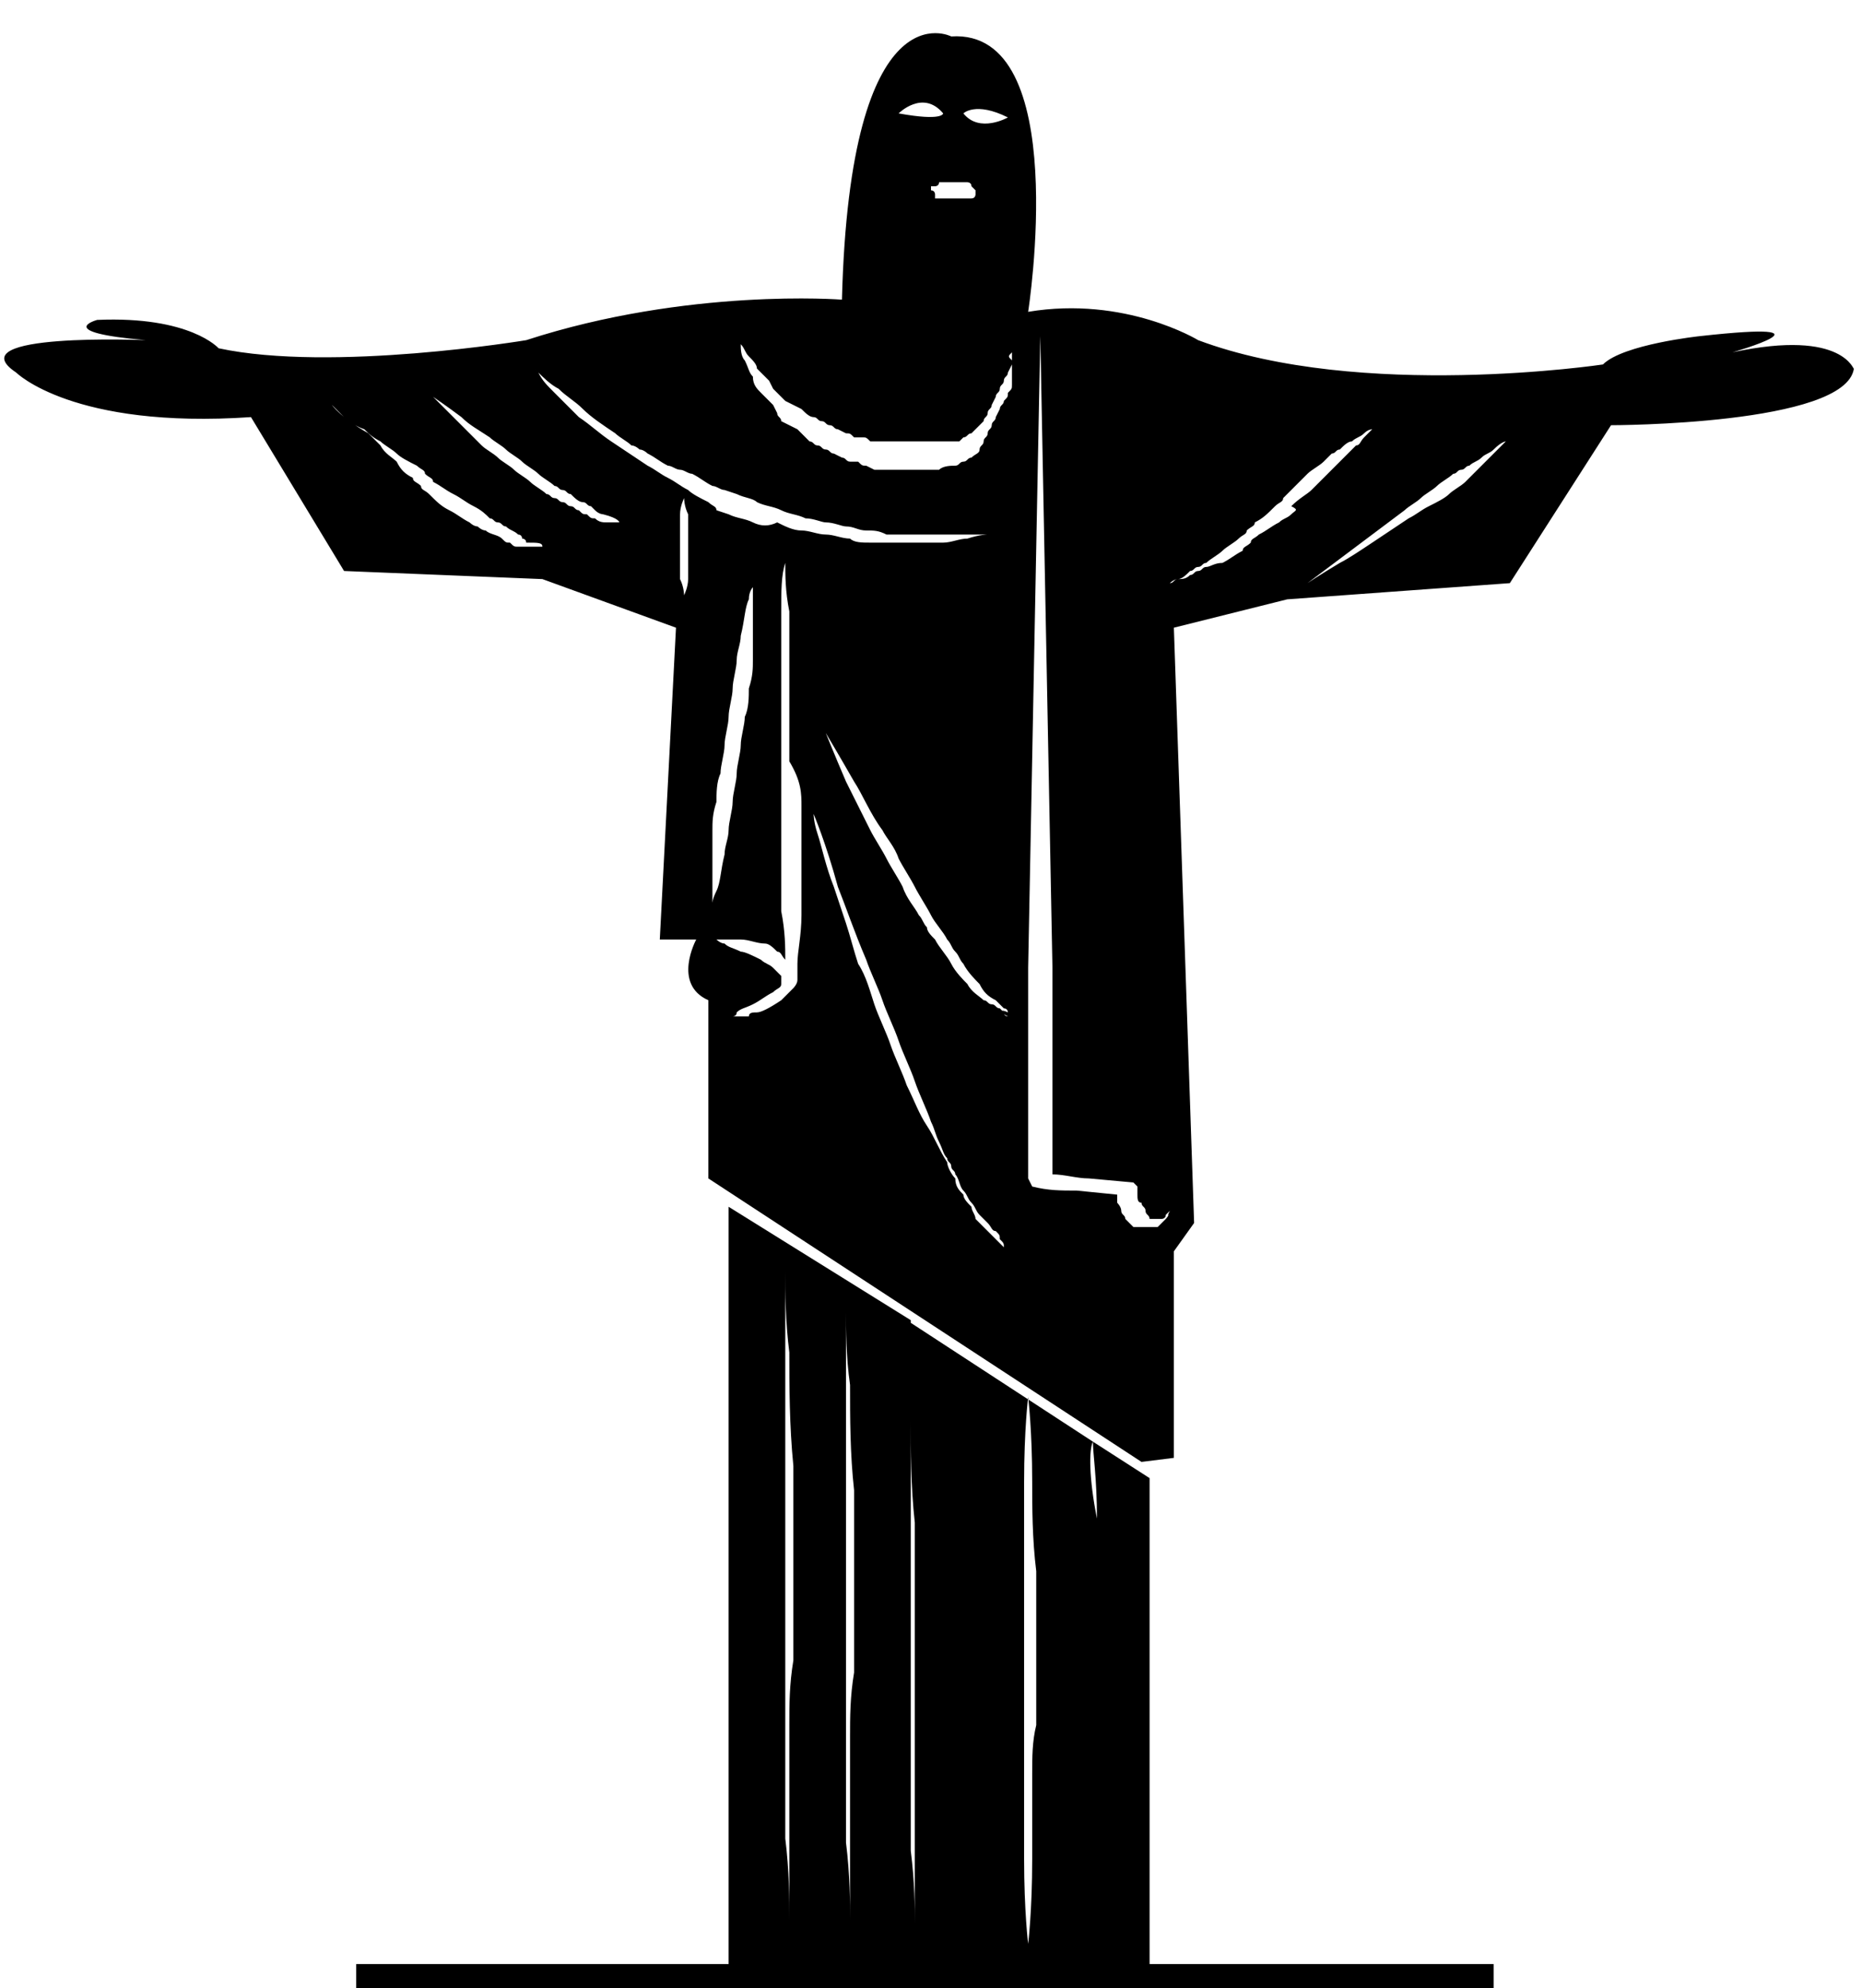 <?xml version="1.0" encoding="utf-8"?>
<!-- Generator: Adobe Illustrator 18.1.0, SVG Export Plug-In . SVG Version: 6.00 Build 0)  -->
<!DOCTYPE svg PUBLIC "-//W3C//DTD SVG 1.1//EN" "http://www.w3.org/Graphics/SVG/1.1/DTD/svg11.dtd">
<svg version="1.1" xmlns:x="http://ns.adobe.com/Extensibility/1.0/" xmlns:i="http://ns.adobe.com/AdobeIllustrator/10.0/" xmlns:graph="http://ns.adobe.com/Graphs/1.0/"
	 xmlns="http://www.w3.org/2000/svg" xmlns:xlink="http://www.w3.org/1999/xlink" xmlns:a="http://ns.adobe.com/AdobeSVGViewerExtensions/3.0/"
	 x="0px" y="0px" viewBox="0 0 46 49.1" enable-background="new 0 0 46 49.1" xml:space="preserve">
<g id="Milan">
</g>
<g id="Layer_2" display="none">
</g>
<g id="Layer_3">
</g>
<g id="Layer_4">
	<g>
		<g>
			<path d="M27,35.6c0,0.3,0.1,0.9,0.1,1.9c0,0.3,0,0.6,0,1c0,0.3,0,0.7,0,1.1c0,0.4,0,0.8,0,1.1c0,0.4,0,0.8,0,1.2
				c0,0.8,0,1.6,0,2.3c0,0.7,0,1.4,0,2c0,1.2,0,2,0,2h0c0,0,0-0.8,0-2c0-0.6,0-1.3,0-2c0-0.7,0-1.5,0-2.3c0-0.4,0-0.8,0-1.2
				c0-0.4,0-0.8,0-1.1c0-0.4,0-0.7,0-1.1c0-0.3,0-0.7,0-1C26.9,36.5,26.9,35.8,27,35.6l-4.6-3c0,0,0,0.1,0,0.2c0,0.1,0,0.3,0,0.5
				c0,0.4,0,1,0.1,1.8c0,0.7,0,1.6,0.1,2.5c0,0.5,0,0.9,0,1.4c0,0.5,0,1,0,1.4c0,0.5,0,1,0,1.4c0,0.5,0,0.9,0,1.4c0,0.5,0,0.9,0,1.3
				c0,0.4,0,0.8,0,1.2c0,0.7,0,1.3,0,1.8c0,0.2,0,0.4,0,0.5c0,0.1,0,0.2,0,0.2s0-0.1,0-0.2c0-0.1,0-0.3,0-0.5c0-0.4,0-1-0.1-1.8
				c0-0.4,0-0.8,0-1.2c0-0.4,0-0.9,0-1.3c0-0.5,0-0.9,0-1.4c0-0.5,0-1,0-1.4c0-0.5,0-1,0-1.4c0-0.5,0-0.9,0-1.4c0-0.9,0-1.8,0-2.5
				c0-0.7,0-1.3,0-1.8c0-0.2,0-0.4,0-0.5c0-0.1,0-0.2,0-0.2L18,29.8l0,18.9l10.4,0l0-12.2L27,35.6z M19.5,42.6c0,0.5,0,1,0,1.5
				c0,0.5,0,0.9,0,1.3c0,0.8,0,1.5,0,2c0,0.2,0,0.4,0,0.6s0,0.2,0,0.2s0-0.1,0-0.2c0-0.1,0-0.3,0-0.6c0-0.5,0-1.2-0.1-2
				c0-0.4,0-0.8,0-1.3c0-0.5,0-1,0-1.5c0-0.5,0-1,0-1.6c0-0.5,0-1.1,0-1.6c0-0.5,0-1.1,0-1.6c0-0.5,0-1.1,0-1.6c0-1,0-2,0-2.8
				c0-0.8,0-1.5,0-2c0-0.2,0-0.4,0-0.6c0-0.1,0-0.2,0-0.2s0,0.1,0,0.2c0,0.1,0,0.3,0,0.6c0,0.5,0,1.2,0.1,2c0,0.8,0,1.8,0.1,2.8
				c0,0.5,0,1,0,1.6c0,0.5,0,1.1,0,1.6c0,0.5,0,1.1,0,1.6C19.5,41.6,19.5,42.1,19.5,42.6z M21,42.9c0,0.5,0,0.9,0,1.4
				c0,0.4,0,0.9,0,1.2c0,0.8,0,1.4,0,1.9c0,0.2,0,0.4,0,0.5c0,0.1,0,0.2,0,0.2s0-0.1,0-0.2c0-0.1,0-0.3,0-0.5c0-0.4,0-1.1-0.1-1.9
				c0-0.4,0-0.8,0-1.2c0-0.4,0-0.9,0-1.4c0-0.5,0-1,0-1.5c0-0.5,0-1,0-1.5c0-0.5,0-1,0-1.5c0-0.5,0-1,0-1.5c0-1,0-1.8,0-2.6
				c0-0.8,0-1.4,0-1.9c0-0.2,0-0.4,0-0.5c0-0.1,0-0.2,0-0.2s0,0.1,0,0.2c0,0.1,0,0.3,0,0.5c0,0.4,0,1.1,0.1,1.8c0,0.8,0,1.7,0.1,2.6
				c0,0.5,0,1,0,1.5c0,0.5,0,1,0,1.5c0,0.5,0,1,0,1.5C21,41.9,21,42.4,21,42.9z M24,40.9c0,0.9,0,1.8,0,2.7c0,0.8,0,1.6,0,2.3
				c0,1.4,0,2.3,0,2.3h0c0,0,0-0.9,0-2.3c0-0.7,0-1.5,0-2.3c0-0.8,0-1.7,0-2.7c0-0.9,0-1.8-0.1-2.7c0-0.4,0-0.8,0-1.2
				c0-0.4,0-0.8,0-1.1c0-0.3,0-0.6,0-0.9c0-0.3,0-0.5,0-0.7c0-0.4,0-0.6,0-0.6h0c0,0,0,0.2,0,0.6c0,0.2,0,0.4,0,0.7
				c0,0.3,0,0.6,0,0.9c0,0.3,0,0.7,0,1.1c0,0.4,0,0.8,0,1.2C24,39.1,24,40,24,40.9z M25.5,43.8c0,0.4,0,0.8,0,1.1c0,0.4,0,0.7,0,1
				c0,1.3-0.1,2.1-0.1,2.1s-0.1-0.8-0.1-2.1c0-0.3,0-0.7,0-1c0-0.4,0-0.7,0-1.1c0-0.4,0-0.8,0-1.2c0-0.4,0-0.8,0-1.3
				c0-0.4,0-0.8,0-1.3c0-0.4,0-0.8,0-1.2c0-0.8,0-1.5,0-2.2c0-1.3,0.1-2.1,0.1-2.1s0.1,0.8,0.1,2.1c0,0.6,0,1.4,0.1,2.2
				c0,0.4,0,0.8,0,1.2c0,0.4,0,0.8,0,1.3c0,0.4,0,0.8,0,1.3C25.5,43,25.5,43.4,25.5,43.8z"/>
		</g>
		<g>
			<path d="M42.8,8.7c0,0,2.8-0.8-0.8-0.4c0,0-1.9,0.2-2.4,0.7c0,0-6,0.9-10-0.6c0,0-1.8-1.1-4.2-0.7c0,0,1.1-7-1.9-6.8
				c0,0-2.5-1.3-2.7,6.5c0,0-3.8-0.3-7.8,1c0,0-4.8,0.8-7.6,0.2c0,0-0.7-0.8-3-0.7c0,0-1.1,0.3,1.2,0.5c0,0-4.7-0.2-3.2,0.8
				c0,0,1.4,1.4,5.8,1.1l2.3,3.8l4.9,0.2l3.3,1.2l-0.4,7.7l0.9,0c0,0-0.6,1.1,0.3,1.5l0,4.4l10.7,7L29,36v-5.1l0.5-0.7l-0.5-14.7
				l2.8-0.7l5.5-0.4l2.5-3.9c0,0,5.8,0,6-1.4C45.8,9.2,45.6,8.1,42.8,8.7z M24.9,2.9c0,0-0.7,0.4-1.1-0.1
				C23.8,2.8,24.1,2.5,24.9,2.9z M23.6,4.5c0,0,0.1,0,0.1,0c0.1,0,0.2,0,0.2,0c0,0,0,0,0,0c0,0,0,0,0,0c0,0,0,0,0,0
				c0,0,0.1,0,0.1,0.1c0,0,0,0,0.1,0.1c0,0,0,0,0,0s0,0,0,0c0,0,0,0,0,0.1c0,0,0,0.1-0.1,0.1c0,0,0,0,0,0c0,0,0,0,0,0c0,0,0,0,0,0
				c-0.1,0-0.2,0-0.2,0c0,0-0.1,0-0.1,0c0,0-0.1,0-0.1,0c-0.1,0-0.2,0-0.3,0c-0.1,0-0.2,0-0.2,0c0,0,0,0,0,0c0,0,0,0,0,0
				c0,0,0,0,0-0.1c0,0,0-0.1-0.1-0.1c0,0,0,0,0-0.1c0,0,0,0,0,0s0,0,0,0c0,0,0,0,0.1,0c0,0,0.1,0,0.1-0.1c0,0,0,0,0,0c0,0,0,0,0,0
				c0,0,0,0,0,0c0.1,0,0.1,0,0.2,0c0.1,0,0.2,0,0.3,0C23.5,4.5,23.5,4.5,23.6,4.5z M23.3,2.8c0,0,0,0.2-1.1,0
				C22.2,2.8,22.8,2.2,23.3,2.8z M13.4,13.5C13.4,13.5,13.4,13.5,13.4,13.5c0,0-0.1,0-0.3,0c0,0-0.1,0-0.1,0c-0.1,0-0.1,0-0.2,0
				c-0.1,0-0.1,0-0.2-0.1c-0.1,0-0.1,0-0.2-0.1c-0.1-0.1-0.3-0.1-0.4-0.2c-0.1,0-0.2-0.1-0.2-0.1c-0.1,0-0.2-0.1-0.2-0.1
				c-0.2-0.1-0.3-0.2-0.5-0.3c-0.2-0.1-0.3-0.2-0.5-0.4c-0.1-0.1-0.2-0.1-0.2-0.2c-0.1-0.1-0.2-0.1-0.2-0.2
				c-0.2-0.1-0.3-0.2-0.4-0.4c-0.1-0.1-0.3-0.2-0.4-0.4c-0.1-0.1-0.2-0.2-0.3-0.3C8.4,10.3,8.2,10,8.2,10c0,0,0,0,0,0c0,0,0,0,0,0
				c0,0,0.1,0.1,0.2,0.2c0.1,0.1,0.3,0.3,0.6,0.4c0.1,0.1,0.2,0.2,0.4,0.3c0.1,0.1,0.3,0.2,0.4,0.3c0.1,0.1,0.3,0.2,0.5,0.3
				c0.1,0.1,0.2,0.1,0.2,0.2c0.1,0.1,0.2,0.1,0.2,0.2c0.2,0.1,0.3,0.2,0.5,0.3c0.2,0.1,0.3,0.2,0.5,0.3c0.2,0.1,0.3,0.2,0.4,0.3
				c0.1,0,0.1,0.1,0.2,0.1c0.1,0,0.1,0.1,0.2,0.1c0.1,0.1,0.2,0.1,0.3,0.2c0.1,0,0.1,0.1,0.1,0.1c0,0,0.1,0,0.1,0.1
				C13.3,13.4,13.4,13.4,13.4,13.5L13.4,13.5C13.4,13.4,13.4,13.4,13.4,13.5z M15.3,12.9C15.3,12.9,15.3,12.9,15.3,12.9
				c0,0-0.1,0-0.3,0c-0.1,0-0.2,0-0.3-0.1c-0.1,0-0.1,0-0.2-0.1c-0.1,0-0.1,0-0.2-0.1c-0.1,0-0.1-0.1-0.2-0.1
				c-0.1,0-0.1-0.1-0.2-0.1c-0.1,0-0.1-0.1-0.2-0.1c-0.1,0-0.1-0.1-0.2-0.1c-0.1-0.1-0.3-0.2-0.4-0.3c-0.1-0.1-0.3-0.2-0.4-0.3
				c-0.1-0.1-0.3-0.2-0.4-0.3c-0.1-0.1-0.3-0.2-0.4-0.3c-0.1-0.1-0.2-0.2-0.3-0.3c-0.1-0.1-0.2-0.2-0.3-0.3
				c-0.4-0.4-0.6-0.6-0.6-0.6c0,0,0,0,0,0c0,0,0,0,0,0c0,0,0.3,0.2,0.7,0.5c0.2,0.2,0.4,0.3,0.7,0.5c0.1,0.1,0.3,0.2,0.4,0.3
				c0.1,0.1,0.3,0.2,0.4,0.3c0.1,0.1,0.3,0.2,0.4,0.3c0.1,0.1,0.3,0.2,0.4,0.3c0.1,0,0.1,0.1,0.2,0.1c0.1,0,0.1,0.1,0.2,0.1
				c0.1,0.1,0.2,0.2,0.3,0.2c0.1,0,0.1,0.1,0.2,0.1c0,0,0.1,0.1,0.1,0.1c0.1,0.1,0.2,0.1,0.2,0.1C15.3,12.8,15.3,12.9,15.3,12.9
				L15.3,12.9C15.3,12.9,15.3,12.9,15.3,12.9z M17,13.7c0,0.1,0,0.1,0,0.2c0,0.1,0,0.3,0,0.4c0,0.2-0.1,0.4-0.1,0.4
				c0,0,0-0.2-0.1-0.4c0-0.1,0-0.2,0-0.4c0-0.1,0-0.1,0-0.2c0-0.1,0-0.1,0-0.2c0-0.1,0-0.2,0-0.2c0-0.1,0-0.1,0-0.2
				c0-0.1,0-0.3,0-0.4c0-0.2,0.1-0.4,0.1-0.4c0,0,0,0.2,0.1,0.4c0,0.1,0,0.2,0,0.4c0,0.1,0,0.1,0,0.2c0,0.1,0,0.1,0,0.2
				C17,13.5,17,13.6,17,13.7z M17.5,12.4c-0.2-0.1-0.4-0.2-0.5-0.3c-0.2-0.1-0.3-0.2-0.5-0.3c-0.2-0.1-0.3-0.2-0.5-0.3
				c-0.3-0.2-0.6-0.4-0.9-0.6c-0.3-0.2-0.5-0.4-0.8-0.6c-0.2-0.2-0.4-0.4-0.6-0.6c-0.2-0.2-0.3-0.3-0.4-0.5C13.2,9.1,13.1,9,13,8.9
				c-0.1-0.1-0.1-0.1-0.1-0.1s0,0,0.1,0.1c0.1,0.1,0.2,0.2,0.3,0.3c0.1,0.1,0.3,0.3,0.5,0.4c0.2,0.2,0.4,0.3,0.6,0.5
				c0.2,0.2,0.5,0.4,0.8,0.6c0.1,0.1,0.3,0.2,0.4,0.3c0.1,0,0.2,0.1,0.2,0.1c0.1,0,0.2,0.1,0.2,0.1c0.2,0.1,0.3,0.2,0.5,0.3
				c0.1,0,0.2,0.1,0.3,0.1c0.1,0,0.2,0.1,0.3,0.1c0.2,0.1,0.3,0.2,0.5,0.3c0.1,0,0.2,0.1,0.3,0.1l0.3,0.1c0.2,0.1,0.4,0.1,0.5,0.2
				c0.2,0.1,0.4,0.1,0.6,0.2c0.2,0.1,0.4,0.1,0.6,0.2c0.2,0,0.4,0.1,0.5,0.1c0.2,0,0.4,0.1,0.5,0.1c0.2,0,0.3,0.1,0.5,0.1
				c0.2,0,0.3,0,0.5,0.1c0.2,0,0.3,0,0.5,0c0.1,0,0.3,0,0.4,0c0.1,0,0.3,0,0.4,0c0.2,0,0.5,0,0.6,0c0.3,0,0.6,0,0.6,0
				s-0.2,0-0.5,0.1c-0.2,0-0.4,0.1-0.6,0.1c-0.1,0-0.3,0-0.4,0c-0.1,0-0.3,0-0.4,0c-0.2,0-0.3,0-0.5,0c-0.2,0-0.3,0-0.5,0
				c-0.2,0-0.4,0-0.5-0.1c-0.2,0-0.4-0.1-0.6-0.1c-0.2,0-0.4-0.1-0.6-0.1c-0.2,0-0.4-0.1-0.6-0.2C19,13,18.8,13,18.6,12.9
				c-0.2-0.1-0.4-0.1-0.6-0.2l-0.3-0.1C17.7,12.5,17.6,12.5,17.5,12.4z M17.6,22.3c0,0,0-0.1,0-0.3c0-0.2,0-0.5,0-0.9
				c0-0.2,0-0.4,0-0.6c0-0.2,0-0.4,0.1-0.7c0-0.2,0-0.5,0.1-0.7c0-0.2,0.1-0.5,0.1-0.7c0-0.2,0.1-0.5,0.1-0.7c0-0.2,0.1-0.5,0.1-0.7
				c0-0.2,0.1-0.5,0.1-0.7c0-0.2,0.1-0.4,0.1-0.6c0.1-0.4,0.1-0.7,0.2-0.9c0-0.2,0.1-0.3,0.1-0.3s0,0.1,0,0.3c0,0.2,0,0.5,0,0.9
				c0,0.2,0,0.4,0,0.6c0,0.2,0,0.4-0.1,0.7c0,0.2,0,0.5-0.1,0.7c0,0.2-0.1,0.5-0.1,0.7c0,0.2-0.1,0.5-0.1,0.7c0,0.2-0.1,0.5-0.1,0.7
				c0,0.2-0.1,0.5-0.1,0.7c0,0.2-0.1,0.4-0.1,0.6c-0.1,0.4-0.1,0.7-0.2,0.9C17.6,22.2,17.6,22.3,17.6,22.3z M19.8,19.9
				c0,0.3,0,0.7,0,1c0,0.3,0,0.6,0,0.9c0,0.3,0,0.6,0,0.8c0,0.5-0.1,0.9-0.1,1.2c0,0,0,0,0,0c0,0,0,0,0,0.1c0,0.1,0,0.2,0,0.3
				c0,0.1-0.1,0.2-0.1,0.2c-0.1,0.1-0.2,0.2-0.3,0.3C19,24.9,18.8,25,18.7,25c-0.1,0-0.2,0-0.2,0.1c-0.1,0-0.1,0-0.2,0
				c-0.1,0-0.2,0-0.2,0s0.1,0,0.1-0.1c0.1-0.1,0.2-0.1,0.4-0.2c0.2-0.1,0.3-0.2,0.5-0.3c0.1-0.1,0.2-0.1,0.2-0.2c0,0,0-0.1,0-0.1
				c0,0,0,0,0-0.1c0,0-0.1-0.1-0.2-0.2c-0.1-0.1-0.2-0.1-0.3-0.2c-0.2-0.1-0.4-0.2-0.5-0.2c-0.2-0.1-0.3-0.1-0.4-0.2
				c-0.1,0-0.2-0.1-0.2-0.1s0.1,0,0.2,0c0.1,0,0.3,0,0.4,0c0.2,0,0.4,0.1,0.6,0.1c0.1,0,0.2,0.1,0.3,0.2c0.1,0,0.1,0.1,0.2,0.2
				c0-0.3,0-0.7-0.1-1.2c0-0.3,0-0.5,0-0.8c0-0.3,0-0.6,0-0.9c0-0.3,0-0.7,0-1c0-0.3,0-0.7,0-1c0-0.3,0-0.7,0-1c0-0.3,0-0.7,0-1
				c0-0.3,0-0.6,0-0.9c0-0.3,0-0.6,0-0.8c0-0.5,0-0.9,0.1-1.2c0-0.1,0-0.3,0-0.3c0-0.1,0-0.1,0-0.1s0,0,0,0.1c0,0.1,0,0.2,0,0.3
				c0,0.3,0,0.7,0.1,1.2c0,0.3,0,0.5,0,0.8c0,0.3,0,0.6,0,0.9c0,0.3,0,0.7,0,1c0,0.3,0,0.7,0,1C19.8,19.3,19.8,19.6,19.8,19.9z
				 M24.8,30.8c0,0-0.1-0.1-0.1-0.1c0,0-0.1-0.1-0.2-0.2c-0.1-0.1-0.1-0.1-0.2-0.2c0,0-0.1-0.1-0.1-0.1c0,0-0.1-0.1-0.1-0.1
				C24.1,30,24,29.9,24,29.8c-0.1-0.1-0.2-0.2-0.2-0.3c-0.1-0.1-0.2-0.2-0.2-0.4c-0.1-0.1-0.2-0.3-0.2-0.4c-0.2-0.3-0.3-0.6-0.5-0.9
				c-0.2-0.3-0.3-0.6-0.5-1c-0.1-0.3-0.3-0.7-0.4-1c-0.1-0.3-0.3-0.7-0.4-1c-0.1-0.3-0.2-0.7-0.4-1c-0.1-0.3-0.2-0.7-0.3-1
				c-0.1-0.3-0.2-0.6-0.3-0.9c-0.2-0.5-0.3-1-0.4-1.3c-0.1-0.3-0.1-0.5-0.1-0.5s0.3,0.7,0.6,1.8c0.2,0.5,0.4,1.1,0.7,1.8
				c0.1,0.3,0.3,0.7,0.4,1c0.1,0.3,0.3,0.7,0.4,1c0.1,0.3,0.3,0.7,0.4,1c0.1,0.3,0.3,0.7,0.4,1c0.1,0.2,0.1,0.3,0.2,0.5
				c0.1,0.2,0.1,0.3,0.2,0.4c0,0.1,0.1,0.1,0.1,0.2c0,0.1,0.1,0.1,0.1,0.2c0.1,0.1,0.1,0.3,0.2,0.4c0.1,0.1,0.1,0.2,0.2,0.3
				c0.1,0.1,0.1,0.2,0.2,0.3c0,0,0.1,0.1,0.1,0.1c0,0,0.1,0.1,0.1,0.1c0.1,0.1,0.1,0.2,0.2,0.2c0.1,0.1,0.1,0.1,0.1,0.2
				C24.8,30.7,24.8,30.7,24.8,30.8c0.1,0.1,0.1,0.1,0.1,0.1S24.9,30.8,24.8,30.8z M24.9,25.1c0,0-0.1,0-0.1-0.1c0,0-0.1-0.1-0.1-0.1
				c-0.1,0-0.1-0.1-0.2-0.1c-0.1,0-0.1-0.1-0.2-0.1c-0.1-0.1-0.3-0.2-0.4-0.4c-0.1-0.1-0.3-0.3-0.4-0.5c-0.1-0.2-0.3-0.4-0.4-0.6
				c-0.1-0.1-0.2-0.2-0.2-0.3c-0.1-0.1-0.1-0.2-0.2-0.3c-0.1-0.2-0.3-0.4-0.4-0.7c-0.1-0.2-0.3-0.5-0.4-0.7
				c-0.1-0.2-0.3-0.5-0.4-0.7c-0.1-0.2-0.2-0.4-0.3-0.6c-0.1-0.2-0.2-0.4-0.3-0.6c-0.3-0.7-0.5-1.2-0.5-1.2s0.3,0.5,0.7,1.2
				c0.2,0.3,0.4,0.8,0.7,1.2c0.1,0.2,0.3,0.4,0.4,0.7c0.1,0.2,0.3,0.5,0.4,0.7c0.1,0.2,0.3,0.5,0.4,0.7c0.1,0.2,0.3,0.4,0.4,0.6
				c0.1,0.1,0.1,0.2,0.2,0.3c0.1,0.1,0.1,0.2,0.2,0.3c0.1,0.2,0.3,0.4,0.4,0.5c0.1,0.2,0.2,0.3,0.4,0.4c0.1,0.1,0.1,0.1,0.2,0.2
				c0.1,0,0.1,0.1,0.1,0.1C24.7,24.9,24.7,25,24.9,25.1C24.8,25,24.8,25,24.9,25.1C24.9,25.1,25,25.1,24.9,25.1
				C25,25.1,24.9,25.1,24.9,25.1z M25,8.9l0,0.2l0,0.1c0,0,0,0.1,0,0.1l0,0.2c0,0.1,0,0.1-0.1,0.2c0,0.1,0,0.1-0.1,0.2
				c0,0.1-0.1,0.1-0.1,0.2l-0.1,0.2c0,0.1-0.1,0.1-0.1,0.2c0,0.1-0.1,0.1-0.1,0.2c0,0.1-0.1,0.1-0.1,0.2c0,0.1-0.1,0.1-0.1,0.2
				c0,0.1-0.1,0.1-0.2,0.2c-0.1,0-0.1,0.1-0.2,0.1c-0.1,0-0.1,0.1-0.2,0.1l0,0c-0.1,0-0.3,0-0.4,0.1l-0.2,0c-0.1,0-0.1,0-0.2,0
				c-0.1,0-0.3,0-0.4,0c-0.1,0-0.3,0-0.4,0c-0.1,0-0.1,0-0.2,0c-0.1,0-0.1,0-0.2,0l-0.2-0.1c-0.1,0-0.1,0-0.2-0.1l-0.1,0l-0.1,0
				c-0.1,0-0.1-0.1-0.2-0.1l-0.2-0.1c-0.1,0-0.1-0.1-0.2-0.1c-0.1,0-0.1-0.1-0.2-0.1c-0.1,0-0.1-0.1-0.2-0.1
				c-0.1-0.1-0.2-0.2-0.3-0.3l-0.2-0.1l-0.2-0.1c0-0.1-0.1-0.1-0.1-0.2l-0.1-0.2c-0.1-0.1-0.2-0.2-0.3-0.3c-0.1-0.1-0.2-0.2-0.2-0.4
				c-0.1-0.1-0.1-0.2-0.2-0.4c-0.1-0.1-0.1-0.3-0.1-0.4c0.1,0.1,0.1,0.2,0.2,0.3c0.1,0.1,0.2,0.2,0.2,0.3c0.1,0.1,0.2,0.2,0.3,0.3
				l0.1,0.2l0.1,0.1l0.1,0.1l0.1,0.1l0.2,0.1l0.2,0.1c0.1,0.1,0.2,0.2,0.3,0.2c0.1,0,0.1,0.1,0.2,0.1c0.1,0,0.1,0.1,0.2,0.1
				c0.1,0,0.1,0.1,0.2,0.1l0.2,0.1c0.1,0,0.1,0,0.2,0.1l0.1,0l0.1,0c0.1,0,0.1,0,0.2,0.1l0.2,0c0.1,0,0.1,0,0.2,0c0.1,0,0.1,0,0.2,0
				c0.1,0,0.3,0,0.4,0c0.1,0,0.3,0,0.4,0c0.1,0,0.3,0,0.4,0c0.1,0,0.2,0,0.4,0c0,0,0.1-0.1,0.1-0.1c0.1,0,0.1-0.1,0.2-0.1
				c0,0,0.1-0.1,0.1-0.1c0,0,0.1-0.1,0.1-0.1c0,0,0.1-0.1,0.1-0.1c0-0.1,0.1-0.1,0.1-0.2c0-0.1,0.1-0.1,0.1-0.2l0.1-0.2
				c0-0.1,0.1-0.1,0.1-0.2c0-0.1,0.1-0.1,0.1-0.2c0-0.1,0.1-0.1,0.1-0.2l0.1-0.2c0,0,0-0.1,0-0.1l0-0.1L25,8.9
				c-0.1-0.1-0.1-0.1,0-0.2l0-0.2l0,0.2C25,8.8,25,8.8,25,8.9z M28.9,29.9L28.9,29.9C29,29.9,29,29.9,28.9,29.9
				C29,29.9,29,29.9,28.9,29.9c0,0.1-0.1,0.2-0.1,0.2c0,0-0.1,0.1-0.1,0.1c0,0-0.1,0.1-0.1,0.1l-0.1,0l-0.1,0c0,0-0.1,0-0.1,0
				c0,0-0.1,0-0.1,0c0,0,0,0-0.1,0c0,0,0,0-0.1,0c-0.1-0.1-0.1-0.1-0.2-0.2c0-0.1-0.1-0.1-0.1-0.2c0-0.1-0.1-0.2-0.1-0.2
				c0-0.1,0-0.1,0-0.2l-1-0.1c-0.4,0-0.7,0-1.1-0.1l-0.1-0.2c0-0.4,0-0.9,0-1.3c0-0.4,0-0.9,0-1.3l0-1.3l0-1.3l0.1-5.2l0.1-5.2
				l0.1-5.2c0,0,0,0,0,0c0,0,0,0,0,0l0.1,5.2l0.1,5.2l0.1,5.2l0,1.3l0,1.3c0,0.4,0,0.9,0,1.3c0,0.4,0,0.8,0,1.2
				c0.3,0,0.6,0.1,0.9,0.1l1.1,0.1l0.1,0.1c0,0.1,0,0.2,0,0.2c0,0.1,0,0.2,0.1,0.2c0,0.1,0.1,0.1,0.1,0.2c0,0.1,0.1,0.1,0.1,0.2
				c0,0,0,0,0,0c0,0,0,0,0,0c0,0,0.1,0,0.1,0c0,0,0.1,0,0.1,0l0.1,0l0,0c0,0,0.1,0,0.1-0.1c0,0,0.1-0.1,0.1-0.1
				C28.8,30.1,28.9,30,28.9,29.9z M31.9,12.7c-0.1,0.1-0.2,0.1-0.3,0.2c-0.2,0.1-0.3,0.2-0.5,0.3c-0.1,0.1-0.2,0.1-0.2,0.2
				c-0.1,0.1-0.2,0.1-0.2,0.2c-0.2,0.1-0.3,0.2-0.5,0.3C30,13.9,29.9,14,29.8,14c-0.1,0-0.1,0.1-0.2,0.1c-0.1,0-0.1,0.1-0.2,0.1
				c-0.1,0.1-0.2,0.1-0.3,0.1c-0.1,0-0.1,0.1-0.2,0.1c0,0-0.1,0-0.1,0c0,0,0,0,0,0c0,0,0,0,0,0c0,0,0,0,0.1,0c0,0,0.1-0.1,0.2-0.1
				c0.1,0,0.2-0.1,0.3-0.2c0.1,0,0.1-0.1,0.2-0.1c0.1,0,0.1-0.1,0.2-0.1c0.1-0.1,0.3-0.2,0.4-0.3c0.1-0.1,0.3-0.2,0.4-0.3
				c0.1-0.1,0.2-0.1,0.2-0.2c0.1-0.1,0.2-0.1,0.2-0.2c0.2-0.1,0.3-0.2,0.5-0.4c0.1-0.1,0.2-0.1,0.2-0.2c0.1-0.1,0.1-0.1,0.2-0.2
				c0.1-0.1,0.3-0.3,0.4-0.4c0.1-0.1,0.3-0.2,0.4-0.3c0.1-0.1,0.1-0.1,0.2-0.2c0.1,0,0.1-0.1,0.2-0.1c0.1-0.1,0.2-0.2,0.3-0.2
				c0.1-0.1,0.2-0.1,0.3-0.2c0.1-0.1,0.2-0.1,0.2-0.1l0,0c0,0,0,0,0,0c0,0,0,0,0,0c0,0-0.1,0.1-0.2,0.2c-0.1,0.1-0.1,0.2-0.2,0.2
				c-0.1,0.1-0.2,0.2-0.3,0.3c-0.1,0.1-0.1,0.1-0.2,0.2c-0.1,0.1-0.1,0.1-0.2,0.2c0,0-0.1,0.1-0.1,0.1c0,0-0.1,0.1-0.1,0.1
				c-0.1,0.1-0.1,0.1-0.2,0.2c-0.1,0.1-0.3,0.2-0.5,0.4C32.1,12.6,32,12.6,31.9,12.7z M37.2,10.9C37.2,10.9,37.2,10.9,37.2,10.9
				c-0.1,0.1-0.1,0.1-0.2,0.2c-0.1,0.1-0.1,0.1-0.2,0.2c-0.1,0.1-0.2,0.2-0.3,0.3c-0.1,0.1-0.2,0.2-0.3,0.3
				c-0.1,0.1-0.3,0.2-0.4,0.3c-0.1,0.1-0.3,0.2-0.5,0.3c-0.2,0.1-0.3,0.2-0.5,0.3c-0.3,0.2-0.6,0.4-0.9,0.6
				c-0.3,0.2-0.6,0.4-0.8,0.5c-0.5,0.3-0.8,0.5-0.8,0.5c0,0,0,0,0,0c0,0,0,0,0,0c0,0,1.2-0.9,2.4-1.8c0.1-0.1,0.3-0.2,0.4-0.3
				c0.1-0.1,0.3-0.2,0.4-0.3c0.1-0.1,0.3-0.2,0.4-0.3c0.1,0,0.1-0.1,0.2-0.1c0.1,0,0.1-0.1,0.2-0.1c0.1-0.1,0.2-0.1,0.3-0.2
				c0.1-0.1,0.2-0.1,0.3-0.2C37.1,10.9,37.2,10.9,37.2,10.9L37.2,10.9C37.2,10.9,37.2,10.9,37.2,10.9C37.2,10.9,37.2,10.9,37.2,10.9
				z"/>
		</g>
		<rect x="8.8" y="48.5" width="28.1" height="0.7"/>
	</g>
</g>
</svg>
